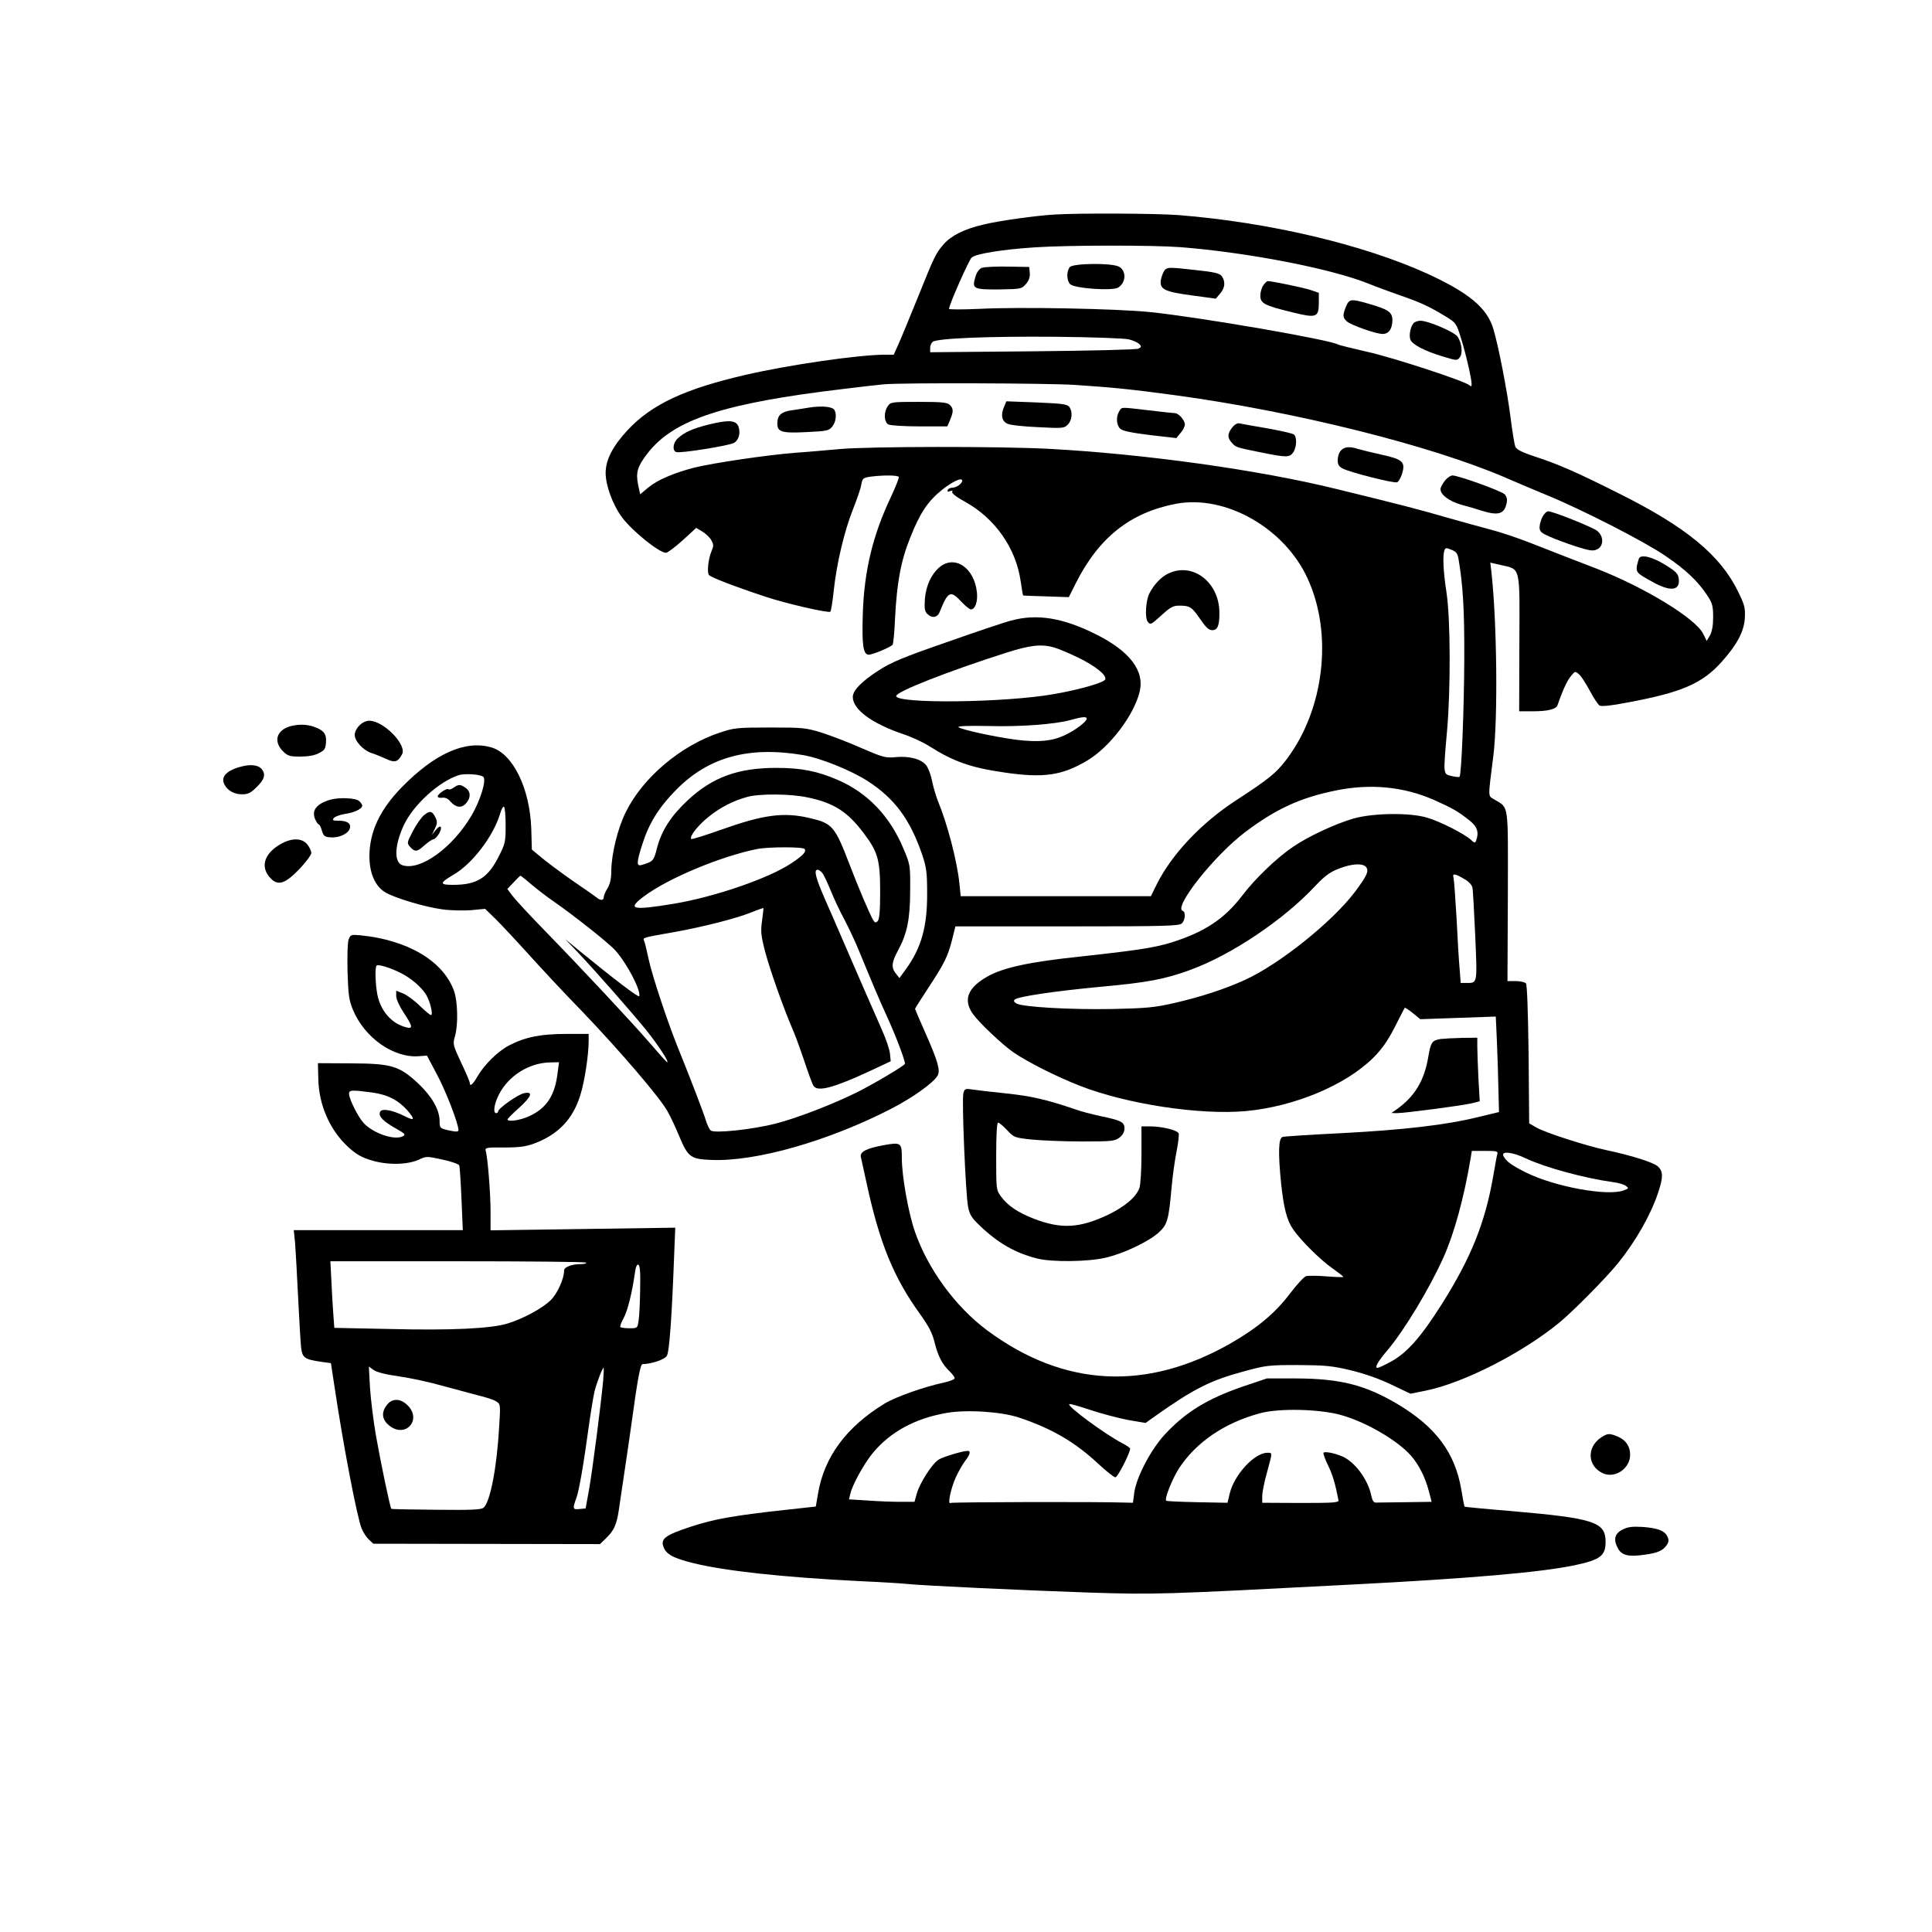 <?xml version="1.0" standalone="no"?>
<!DOCTYPE svg PUBLIC "-//W3C//DTD SVG 20010904//EN"
 "http://www.w3.org/TR/2001/REC-SVG-20010904/DTD/svg10.dtd">
<svg version="1.0" xmlns="http://www.w3.org/2000/svg"
 width="1024pt" height="1024pt" viewBox="0 0 1024 1024"
 preserveAspectRatio="xMidYMid meet">
<g transform="translate(0,1024) scale(0.1,-0.1)"
fill="#000000" stroke="none">
<path d="M5590 9103 c-101 -6 -294 -33 -377 -53 -102 -24 -170 -58 -211 -104
-42 -48 -50 -65 -138 -284 -42 -103 -87 -213 -101 -244 l-26 -58 -47 0 c-138
0 -510 -54 -739 -107 -320 -74 -495 -155 -623 -291 -80 -86 -118 -159 -118
-229 0 -66 38 -169 86 -234 53 -72 198 -189 234 -189 8 0 48 30 88 66 l72 66
32 -19 c18 -11 40 -31 48 -46 13 -23 13 -31 1 -59 -17 -40 -24 -109 -14 -125
8 -12 132 -60 298 -115 110 -37 338 -89 346 -80 4 4 12 54 18 112 16 147 56
314 101 428 21 53 42 113 45 133 6 34 9 37 52 43 64 8 141 8 147 -2 2 -4 -16
-50 -40 -102 -98 -205 -144 -396 -151 -625 -5 -166 2 -215 32 -215 21 0 118
41 126 53 4 5 10 68 13 141 10 191 31 304 81 428 52 131 93 191 167 251 56 45
108 69 108 49 0 -15 -31 -37 -53 -37 -11 0 -22 -6 -24 -13 -3 -8 1 -10 13 -5
11 4 15 3 11 -4 -4 -7 23 -28 67 -52 160 -88 271 -246 296 -423 6 -39 11 -73
13 -74 1 -1 56 -3 122 -5 l120 -4 35 70 c123 246 291 379 534 425 262 49 575
-129 697 -397 135 -294 88 -693 -112 -958 -56 -73 -91 -102 -266 -216 -185
-120 -342 -286 -422 -446 l-31 -63 -504 0 -504 0 -7 68 c-12 118 -64 317 -114
437 -11 28 -25 76 -31 107 -6 31 -20 68 -31 82 -26 33 -89 50 -162 43 -54 -5
-67 -1 -181 48 -67 30 -162 66 -212 82 -84 26 -100 27 -274 27 -174 0 -190 -2
-265 -27 -207 -69 -407 -237 -498 -421 -43 -86 -76 -222 -77 -311 0 -42 -6
-70 -20 -93 -11 -18 -20 -39 -20 -47 0 -19 -18 -19 -39 -1 -9 7 -61 44 -116
81 -55 38 -128 92 -163 120 l-63 52 -3 109 c-7 216 -98 401 -213 433 -138 39
-298 -33 -473 -211 -116 -119 -171 -235 -172 -365 0 -88 28 -156 80 -190 45
-30 215 -81 308 -93 44 -6 112 -7 152 -4 l73 7 56 -54 c30 -30 107 -112 172
-184 64 -71 191 -208 284 -303 203 -212 413 -457 455 -532 17 -30 45 -90 62
-132 47 -112 61 -122 173 -126 236 -9 619 101 948 270 115 59 229 140 249 178
15 27 0 78 -66 227 -30 67 -54 124 -54 126 0 2 31 51 69 109 88 134 104 167
127 256 l18 72 593 0 c524 0 593 2 607 16 19 18 21 61 5 66 -52 17 166 293
330 417 161 122 292 183 480 221 185 38 360 21 522 -50 100 -45 125 -59 187
-108 42 -33 52 -63 36 -107 -6 -14 -9 -14 -28 4 -33 31 -165 98 -231 117 -92
28 -286 25 -390 -4 -97 -28 -241 -95 -321 -150 -85 -57 -202 -169 -270 -259
-95 -124 -198 -192 -374 -248 -91 -28 -182 -42 -485 -75 -267 -28 -406 -58
-490 -105 -107 -60 -132 -125 -77 -201 36 -49 155 -161 214 -202 76 -52 229
-129 352 -177 248 -97 636 -156 879 -134 258 24 528 137 675 282 46 46 76 88
114 162 28 55 52 102 54 104 1 1 21 -11 43 -29 l39 -32 200 7 200 7 6 -133 c3
-74 7 -188 8 -254 l3 -119 -112 -27 c-170 -42 -398 -68 -723 -85 -162 -8 -303
-17 -312 -20 -22 -6 -24 -84 -8 -245 14 -131 30 -196 64 -245 39 -57 143 -161
209 -207 31 -22 57 -42 57 -45 0 -2 -40 -1 -89 3 -49 4 -98 4 -109 1 -11 -4
-50 -46 -87 -95 -76 -100 -170 -179 -307 -258 -450 -259 -889 -236 -1296 66
-168 125 -315 326 -383 524 -35 101 -69 294 -69 388 0 83 -4 86 -98 69 -91
-17 -126 -35 -119 -63 3 -12 16 -74 30 -137 69 -320 144 -502 285 -697 45 -63
64 -99 76 -150 19 -74 41 -115 80 -152 14 -14 26 -30 26 -36 0 -6 -26 -16 -57
-23 -104 -22 -254 -75 -314 -111 -203 -124 -320 -282 -353 -476 l-12 -70 -155
-17 c-283 -31 -382 -49 -505 -89 -135 -44 -163 -64 -148 -106 14 -41 51 -61
159 -88 171 -42 479 -75 875 -95 113 -5 228 -12 255 -15 82 -9 617 -34 969
-46 349 -11 386 -10 1381 42 642 33 1009 65 1192 103 135 29 163 50 163 124 0
105 -60 125 -500 163 -135 11 -246 22 -247 23 -2 1 -10 43 -18 92 -33 194
-135 331 -336 451 -172 102 -303 136 -539 137 l-155 0 -125 -42 c-192 -66
-307 -137 -418 -257 -73 -80 -148 -223 -160 -305 l-7 -55 -40 1 c-144 5 -919
3 -927 -2 -17 -11 1 75 28 136 14 30 36 69 49 86 27 35 32 54 14 54 -26 0
-133 -32 -155 -47 -34 -22 -98 -122 -114 -177 l-13 -46 -76 0 c-42 0 -120 3
-173 7 l-98 6 6 26 c10 49 75 166 122 222 93 111 223 181 388 210 108 19 292
7 387 -25 173 -58 296 -130 421 -247 41 -38 80 -69 88 -69 12 0 78 129 78 152
0 4 -19 17 -42 29 -88 45 -299 200 -280 207 6 2 57 -13 114 -32 57 -19 145
-42 196 -52 l94 -16 46 33 c209 148 295 192 477 241 113 31 129 33 285 33 144
-1 180 -4 280 -28 74 -18 151 -45 215 -76 l101 -48 84 17 c199 41 509 199 705
360 76 63 247 236 311 315 95 118 174 257 213 375 27 81 26 111 -1 137 -23 22
-141 59 -278 88 -106 23 -318 91 -365 118 l-40 23 -3 364 c-3 231 -8 370 -14
378 -6 6 -30 12 -54 12 l-44 0 2 450 c1 502 6 465 -69 511 -38 24 -37 -1 -8
232 25 198 19 714 -10 974 l-6 51 57 -13 c105 -24 99 -1 97 -415 l-1 -360 73
0 c78 0 123 11 130 32 28 80 50 128 70 153 24 29 24 29 45 10 12 -10 37 -50
57 -87 20 -38 43 -73 52 -78 11 -5 64 0 144 16 292 54 400 101 504 218 81 91
117 160 121 230 3 54 -1 70 -36 141 -94 193 -275 342 -632 520 -221 111 -321
155 -444 195 -73 24 -99 38 -105 54 -4 11 -16 82 -25 156 -18 141 -64 378 -91
467 -33 111 -129 191 -351 293 -342 155 -839 272 -1318 310 -118 9 -524 11
-656 3z m666 -173 c358 -28 794 -113 994 -192 41 -17 120 -46 175 -65 109 -38
151 -58 237 -110 55 -34 57 -36 82 -117 26 -83 56 -214 56 -243 0 -12 -3 -13
-13 -4 -29 23 -397 144 -539 176 -82 19 -152 36 -156 39 -42 25 -727 144 -997
172 -178 18 -690 28 -903 17 -89 -4 -162 -4 -162 0 0 21 105 258 120 272 22
20 165 43 335 54 180 12 625 12 771 1z m-272 -489 c21 -5 45 -16 54 -24 13
-13 12 -16 -4 -25 -11 -5 -241 -11 -561 -14 l-543 -5 0 22 c0 12 6 27 13 33
23 19 298 30 652 27 193 -2 368 -8 389 -14z m-289 -241 c198 -13 299 -23 535
-55 633 -86 1353 -266 1748 -436 64 -28 164 -70 222 -94 185 -76 512 -243 625
-320 112 -76 174 -135 226 -214 25 -38 29 -55 29 -112 0 -45 -6 -77 -17 -97
l-17 -29 -19 38 c-40 81 -307 244 -562 344 -110 42 -230 89 -355 138 -64 25
-158 57 -210 70 -52 14 -158 43 -235 65 -137 40 -253 70 -585 151 -411 101
-1016 185 -1520 212 -265 14 -947 13 -1107 -1 -65 -6 -172 -15 -238 -20 -146
-11 -437 -54 -537 -79 -107 -28 -192 -64 -242 -105 l-43 -36 -11 51 c-13 66
-3 97 50 166 138 179 402 266 1043 342 94 12 188 22 210 24 98 9 866 6 1010
-3z m2036 -926 c23 -136 31 -268 30 -524 -1 -269 -15 -617 -25 -627 -3 -3 -22
-1 -43 4 -45 11 -44 3 -23 243 19 220 18 586 -3 728 -18 116 -21 199 -11 226
5 13 10 13 37 2 26 -10 33 -20 38 -52z m-3476 -1036 c93 -15 261 -83 347 -140
140 -91 221 -201 284 -383 24 -71 28 -95 28 -210 1 -177 -31 -290 -114 -404
l-33 -45 -18 23 c-26 32 -24 59 10 122 49 90 65 168 65 319 1 133 1 136 -36
223 -71 171 -190 295 -347 363 -109 47 -194 64 -326 64 -203 0 -337 -49 -467
-169 -90 -83 -141 -162 -165 -253 -18 -71 -20 -74 -80 -92 -31 -10 -30 11 2
111 35 110 87 194 180 288 171 173 384 231 670 183z m-1693 -116 c17 -17 -16
-125 -63 -205 -102 -172 -272 -294 -366 -263 -46 15 -42 107 8 214 51 107 185
229 289 263 33 11 118 5 132 -9z m1716 -108 c141 -29 214 -75 302 -193 73 -97
85 -139 85 -308 0 -104 -4 -145 -13 -155 -11 -11 -15 -9 -25 7 -20 36 -76 167
-123 290 -80 208 -91 221 -216 250 -136 31 -241 17 -461 -61 -87 -31 -160 -54
-163 -51 -13 12 38 76 96 121 62 49 125 81 200 102 64 18 228 17 318 -2z
m-1598 -148 c0 -87 -2 -98 -36 -164 -57 -115 -116 -152 -243 -152 -73 0 -72
10 3 54 100 58 211 204 247 324 6 23 16 39 20 36 5 -3 9 -47 9 -98z m1585
-126 c9 -15 -8 -34 -73 -77 -120 -79 -401 -176 -620 -213 -225 -37 -252 -30
-155 42 129 95 406 210 596 248 62 12 245 12 252 0z m2975 -95 c17 -21 6 -46
-60 -134 -120 -158 -398 -381 -582 -465 -103 -47 -233 -90 -373 -122 -105 -24
-147 -28 -331 -32 -216 -4 -471 10 -506 29 -13 7 -17 14 -10 21 16 16 213 45
457 68 244 22 340 40 473 89 218 79 496 266 662 444 57 61 88 82 155 103 54
17 100 17 115 -1z m-2878 -37 c8 -13 27 -54 43 -93 15 -38 47 -106 71 -150 23
-44 58 -118 77 -165 65 -158 114 -275 147 -345 49 -107 101 -245 96 -254 -8
-13 -165 -106 -253 -150 -124 -62 -323 -139 -431 -166 -124 -32 -325 -53 -345
-37 -8 7 -19 31 -26 54 -12 40 -81 220 -153 398 -53 133 -129 362 -149 451
-10 47 -21 93 -25 102 -7 18 -14 16 161 47 151 27 327 72 407 104 34 14 63 24
64 23 1 -1 -2 -31 -7 -67 -8 -55 -6 -78 16 -163 26 -99 101 -310 148 -417 13
-30 41 -107 62 -170 21 -63 42 -121 48 -127 23 -31 109 -7 295 79 l113 53 -4
40 c-2 22 -21 78 -42 125 -52 117 -135 308 -205 470 -32 74 -76 176 -98 225
-48 110 -60 155 -39 155 8 0 21 -10 29 -22z m3406 -31 c17 -10 34 -29 36 -41
3 -11 9 -127 15 -256 11 -255 12 -250 -45 -250 l-32 0 -6 78 c-4 42 -11 162
-16 266 -6 104 -13 200 -16 213 -7 26 5 25 64 -10z m-4950 -26 c31 -26 83 -66
114 -87 107 -74 294 -222 329 -261 62 -69 137 -213 127 -243 -3 -9 -129 87
-315 239 l-78 64 66 -69 c93 -98 283 -314 365 -415 64 -80 122 -169 110 -169
-3 0 -44 46 -93 103 -96 111 -348 381 -563 602 -75 77 -148 156 -163 176 l-28
37 33 35 c18 19 34 35 36 36 2 0 29 -21 60 -48z m5118 -1428 c-3 -10 -12 -61
-21 -113 -43 -250 -118 -437 -275 -685 -109 -172 -181 -253 -264 -300 -35 -19
-68 -35 -75 -35 -17 0 2 34 54 95 88 104 222 326 296 491 58 130 109 318 144
527 l6 37 70 0 c62 0 70 -2 65 -17z m152 -23 c102 -48 307 -104 464 -126 26
-3 55 -12 65 -19 17 -13 16 -14 -10 -24 -85 -33 -368 19 -520 95 -76 38 -103
58 -118 86 -16 29 46 23 119 -12z m-980 -1360 c133 -37 300 -135 371 -216 40
-45 76 -116 94 -187 l15 -57 -139 -2 c-76 -1 -147 -2 -156 -2 -12 -1 -19 10
-25 37 -18 87 -89 182 -157 209 -44 18 -91 26 -96 18 -3 -4 8 -34 24 -67 24
-49 38 -96 55 -184 3 -13 -21 -15 -200 -15 l-204 1 0 35 c0 19 11 76 25 125
30 110 30 105 2 105 -68 0 -175 -116 -199 -215 l-12 -50 -160 3 c-88 2 -163 5
-165 8 -10 10 32 115 67 170 91 140 242 243 432 294 100 27 316 22 428 -10z"/>
<path d="M5670 8824 c-18 -21 -17 -72 2 -90 23 -23 225 -37 255 -18 42 27 44
90 3 111 -39 20 -244 18 -260 -3z"/>
<path d="M5203 8820 c-14 -6 -27 -24 -34 -50 -18 -61 -9 -65 129 -64 113 2
116 2 140 29 16 19 22 37 20 59 l-3 31 -115 2 c-63 1 -125 -2 -137 -7z"/>
<path d="M6174 8809 c-8 -9 -17 -32 -21 -52 -8 -50 17 -63 166 -83 l125 -17
23 27 c26 31 29 63 9 92 -12 16 -38 22 -151 34 -125 14 -137 14 -151 -1z"/>
<path d="M6696 8728 c-9 -12 -16 -37 -16 -55 0 -41 21 -52 168 -88 129 -32
142 -28 142 50 l0 53 -47 16 c-42 13 -200 46 -224 46 -4 0 -15 -10 -23 -22z"/>
<path d="M7134 8615 c-18 -45 -18 -58 4 -78 22 -20 155 -67 190 -67 33 0 51
26 52 72 0 44 -21 58 -129 89 -91 26 -100 25 -117 -16z"/>
<path d="M7492 8527 c-16 -19 -25 -63 -17 -86 8 -26 76 -62 174 -91 73 -22 74
-22 88 -4 17 22 11 75 -11 109 -16 25 -156 85 -197 85 -15 0 -31 -6 -37 -13z"/>
<path d="M4706 8088 c-23 -32 -21 -85 3 -98 11 -5 84 -10 166 -10 l146 0 15
35 c18 44 18 60 -2 79 -13 13 -42 16 -164 16 -142 0 -150 -1 -164 -22z"/>
<path d="M5321 8082 c-18 -42 -11 -75 19 -88 14 -7 87 -15 162 -18 130 -7 138
-6 157 13 24 24 27 68 9 94 -11 15 -38 18 -174 24 l-160 6 -13 -31z"/>
<path d="M4290 8080 c-30 -5 -74 -12 -97 -15 -53 -8 -73 -27 -73 -69 0 -46 23
-53 158 -46 104 5 116 7 133 29 20 24 25 67 11 89 -12 17 -66 22 -132 12z"/>
<path d="M5932 8060 c-18 -29 -15 -74 6 -93 12 -11 61 -21 157 -33 l140 -16
22 27 c13 14 23 35 23 46 0 21 -33 59 -52 59 -7 0 -69 7 -138 15 -155 18 -143
19 -158 -5z"/>
<path d="M3757 7990 c-85 -21 -130 -41 -164 -73 -26 -23 -31 -65 -9 -73 20 -8
283 34 307 49 25 15 35 52 23 86 -12 34 -52 37 -157 11z"/>
<path d="M6531 7974 c-26 -33 -27 -54 -1 -82 22 -24 21 -23 164 -52 124 -25
141 -25 160 2 19 27 21 82 4 95 -7 6 -71 20 -143 33 -71 12 -137 24 -146 26
-10 3 -26 -6 -38 -22z"/>
<path d="M7107 7852 c-10 -10 -17 -33 -17 -50 0 -24 6 -35 28 -46 39 -20 270
-79 287 -72 8 3 19 23 26 44 19 64 5 77 -108 102 -54 12 -111 26 -127 31 -44
14 -71 11 -89 -9z"/>
<path d="M7663 7698 c-11 -13 -24 -33 -27 -44 -9 -30 40 -70 112 -90 31 -8 79
-22 106 -31 86 -27 119 -18 131 38 5 21 2 36 -10 49 -15 17 -245 100 -277 100
-8 0 -24 -10 -35 -22z"/>
<path d="M8175 7500 c-8 -16 -15 -41 -15 -55 0 -22 9 -30 53 -49 28 -13 91
-36 139 -52 73 -23 91 -26 112 -16 38 17 37 73 -1 100 -32 22 -233 102 -257
102 -9 0 -22 -13 -31 -30z"/>
<path d="M8686 7278 c-17 -55 -16 -67 11 -86 16 -11 51 -31 80 -46 83 -42 127
-33 121 24 -3 29 -12 39 -73 77 -70 43 -131 57 -139 31z"/>
<path d="M2404 6065 c-12 -8 -24 -12 -27 -8 -8 8 -57 -25 -57 -38 0 -6 11 -9
24 -7 15 2 31 -5 42 -19 29 -33 59 -38 83 -12 27 29 27 64 -1 83 -28 20 -38
20 -64 1z"/>
<path d="M2248 5920 c-14 -11 -41 -49 -59 -84 -33 -63 -33 -65 -15 -85 25 -28
38 -26 75 8 18 16 39 31 49 33 18 4 48 55 37 66 -3 4 -15 -4 -26 -18 l-20 -25
16 33 c13 27 14 37 3 59 -17 35 -29 38 -60 13z"/>
<path d="M4980 7234 c-44 -37 -72 -98 -78 -169 -3 -49 -1 -65 12 -78 26 -26
55 -21 67 11 44 109 57 115 115 52 21 -22 43 -40 50 -40 22 0 37 40 32 89 -13
131 -117 202 -198 135z"/>
<path d="M6194 7201 c-38 -17 -77 -58 -102 -106 -19 -38 -25 -128 -9 -150 14
-18 17 -17 72 33 48 44 63 52 95 52 57 0 67 -7 111 -71 30 -44 46 -59 64 -59
29 0 39 25 38 97 -3 159 -142 264 -269 204z"/>
<path d="M5360 6951 c-36 -9 -190 -61 -343 -115 -231 -80 -293 -106 -361 -150
-90 -58 -136 -106 -136 -140 0 -66 100 -140 264 -196 46 -15 109 -44 140 -64
127 -81 221 -115 397 -140 210 -31 309 -17 445 65 117 71 243 237 274 361 28
112 -51 216 -231 306 -176 88 -313 110 -449 73z m225 -142 c22 -6 81 -31 131
-55 91 -45 150 -92 142 -115 -6 -17 -139 -55 -273 -78 -260 -46 -835 -52 -835
-10 0 23 272 130 585 230 126 40 183 46 250 28z m175 -378 c0 -16 -63 -63
-117 -88 -69 -32 -140 -38 -255 -24 -110 14 -295 54 -308 67 -6 6 56 8 154 6
173 -5 358 9 441 32 60 17 85 19 85 7z"/>
<path d="M1905 6395 c-14 -13 -25 -35 -25 -49 0 -34 44 -82 88 -97 20 -6 56
-21 80 -32 45 -21 61 -16 83 25 27 50 -98 178 -174 178 -16 0 -38 -10 -52 -25z"/>
<path d="M1536 6390 c-71 -22 -87 -80 -37 -131 26 -26 36 -29 93 -29 40 0 76
6 98 18 30 15 35 22 38 58 3 45 -12 64 -67 83 -39 13 -83 13 -125 1z"/>
<path d="M1287 6179 c-85 -20 -120 -56 -97 -98 17 -32 52 -51 93 -51 32 0 46
7 78 39 41 40 48 66 27 94 -17 21 -54 27 -101 16z"/>
<path d="M1749 6001 c-72 -22 -98 -56 -79 -102 7 -16 16 -29 20 -29 4 0 11
-15 16 -32 8 -28 15 -34 43 -36 41 -4 88 14 102 40 15 29 -6 48 -53 48 -34 0
-39 2 -28 15 6 7 33 17 58 21 48 6 92 27 92 44 0 4 -7 16 -16 24 -17 17 -107
21 -155 7z"/>
<path d="M1477 5760 c-81 -51 -97 -121 -41 -177 39 -39 76 -27 152 52 34 36
62 74 62 84 0 10 -9 30 -21 45 -29 37 -89 36 -152 -4z"/>
<path d="M1848 5261 c-6 -15 -8 -86 -6 -171 4 -125 8 -153 29 -203 62 -148
216 -256 350 -245 l42 3 53 -100 c47 -87 114 -261 114 -295 0 -8 -11 -9 -32
-5 -66 13 -68 14 -68 53 0 60 -41 131 -113 199 -101 94 -141 106 -357 107
l-175 1 2 -80 c2 -141 61 -274 158 -364 44 -40 72 -56 127 -72 83 -25 191 -23
251 6 36 17 41 17 122 -1 47 -10 87 -24 89 -31 3 -7 8 -87 12 -178 l7 -165
-448 0 -448 0 7 -67 c3 -38 10 -167 16 -288 6 -121 13 -242 16 -268 7 -54 18
-62 107 -75 l51 -7 22 -145 c45 -299 118 -679 141 -732 8 -20 26 -47 39 -59
l23 -21 600 -1 601 -1 31 30 c43 41 57 72 69 151 5 37 19 129 30 203 11 74 27
182 35 240 35 257 49 330 61 330 45 0 116 24 128 43 14 21 27 206 40 556 l5
124 -489 -7 -490 -7 0 100 c0 96 -15 288 -26 323 -4 15 6 17 98 16 81 0 115 5
159 21 128 48 204 128 244 254 23 71 45 215 45 290 l0 37 -117 0 c-135 0 -217
-16 -301 -59 -62 -31 -135 -103 -173 -169 -23 -40 -39 -53 -39 -32 0 6 -20 54
-46 108 -44 95 -45 98 -32 142 17 60 14 184 -6 239 -58 159 -248 270 -499 294
-45 4 -49 3 -59 -22z m274 -177 c58 -29 111 -75 137 -117 21 -35 38 -107 25
-107 -5 0 -31 22 -59 49 -27 27 -67 56 -87 65 l-38 15 0 -28 c0 -17 17 -54 40
-89 48 -72 50 -87 13 -77 -77 19 -136 87 -153 174 -11 58 -13 144 -4 153 8 9
72 -11 126 -38z m834 -526 c-14 -124 -58 -191 -151 -234 -47 -22 -115 -32
-115 -17 0 3 27 31 60 60 68 62 78 89 28 79 -32 -6 -138 -81 -138 -97 0 -5 -4
-9 -10 -9 -18 0 -11 49 14 98 51 101 162 170 275 171 l44 1 -7 -52z m-987
-108 c84 -11 141 -40 190 -95 43 -50 39 -58 -16 -30 -67 33 -121 42 -129 21
-9 -23 17 -49 84 -87 48 -27 53 -33 38 -41 -43 -24 -156 14 -208 69 -29 31
-78 128 -78 156 0 20 13 21 119 7z m1137 -902 c4 -5 -9 -8 -29 -8 -46 0 -87
-16 -87 -33 0 -44 -35 -122 -70 -157 -44 -44 -146 -99 -230 -125 -89 -27 -300
-37 -622 -29 l-296 6 -6 82 c-3 44 -8 124 -10 176 l-5 95 674 0 c370 0 677 -3
681 -7z m287 -139 c-1 -68 -4 -143 -8 -166 -6 -43 -6 -43 -49 -43 -23 0 -45 3
-48 6 -3 3 4 24 17 47 22 40 46 139 60 240 4 31 11 47 18 44 9 -3 12 -40 10
-128z m-1278 -464 c61 -9 164 -31 230 -50 66 -18 152 -41 190 -51 39 -9 81
-23 94 -31 24 -15 24 -17 17 -130 -12 -220 -48 -405 -83 -434 -13 -11 -64 -13
-251 -11 -130 1 -237 3 -238 5 -6 6 -55 239 -81 386 -14 80 -28 196 -32 257
l-6 111 25 -18 c16 -12 64 -24 135 -34z m1082 -22 c-12 -128 -57 -478 -75
-578 l-18 -100 -32 -3 c-37 -4 -38 0 -17 59 15 42 37 169 70 409 9 63 21 133
26 155 11 45 42 125 48 125 2 0 1 -30 -2 -67z"/>
<path d="M2051 2794 c-31 -39 -27 -77 10 -108 85 -72 178 26 100 105 -38 38
-82 39 -110 3z"/>
<path d="M7635 4733 c-45 -7 -52 -18 -65 -96 -21 -124 -71 -207 -165 -275
l-30 -21 27 -1 c42 0 347 40 397 52 l44 11 -7 120 c-3 66 -6 142 -6 169 l0 48
-82 -1 c-46 -1 -96 -4 -113 -6z"/>
<path d="M5106 4445 c-9 -35 12 -535 25 -601 8 -42 19 -59 62 -100 97 -93 189
-146 307 -175 78 -19 268 -17 360 5 93 21 228 85 281 133 46 42 53 65 68 233
6 69 19 160 28 202 8 42 13 83 10 91 -7 17 -88 37 -152 37 l-45 0 0 -149 c0
-82 -5 -162 -11 -178 -18 -49 -78 -99 -167 -142 -151 -71 -247 -76 -391 -21
-87 34 -139 69 -176 119 -25 34 -25 38 -25 213 0 117 4 178 10 178 6 0 27 -18
48 -40 36 -39 39 -40 132 -50 52 -5 172 -10 266 -10 158 0 173 2 198 21 17 13
26 30 26 49 0 33 -19 42 -130 65 -41 9 -100 24 -130 35 -152 52 -235 71 -370
85 -80 8 -161 18 -181 21 -33 5 -37 3 -43 -21z"/>
<path d="M8486 2621 c-79 -53 -72 -155 13 -191 64 -26 141 28 141 99 0 46 -23
79 -66 97 -44 18 -53 18 -88 -5z"/>
<path d="M8600 2133 c-42 -21 -50 -53 -25 -99 20 -38 56 -47 144 -34 67 9 94
21 115 51 11 16 12 27 4 44 -14 32 -51 46 -133 52 -55 3 -78 0 -105 -14z"/>
</g>
</svg>
